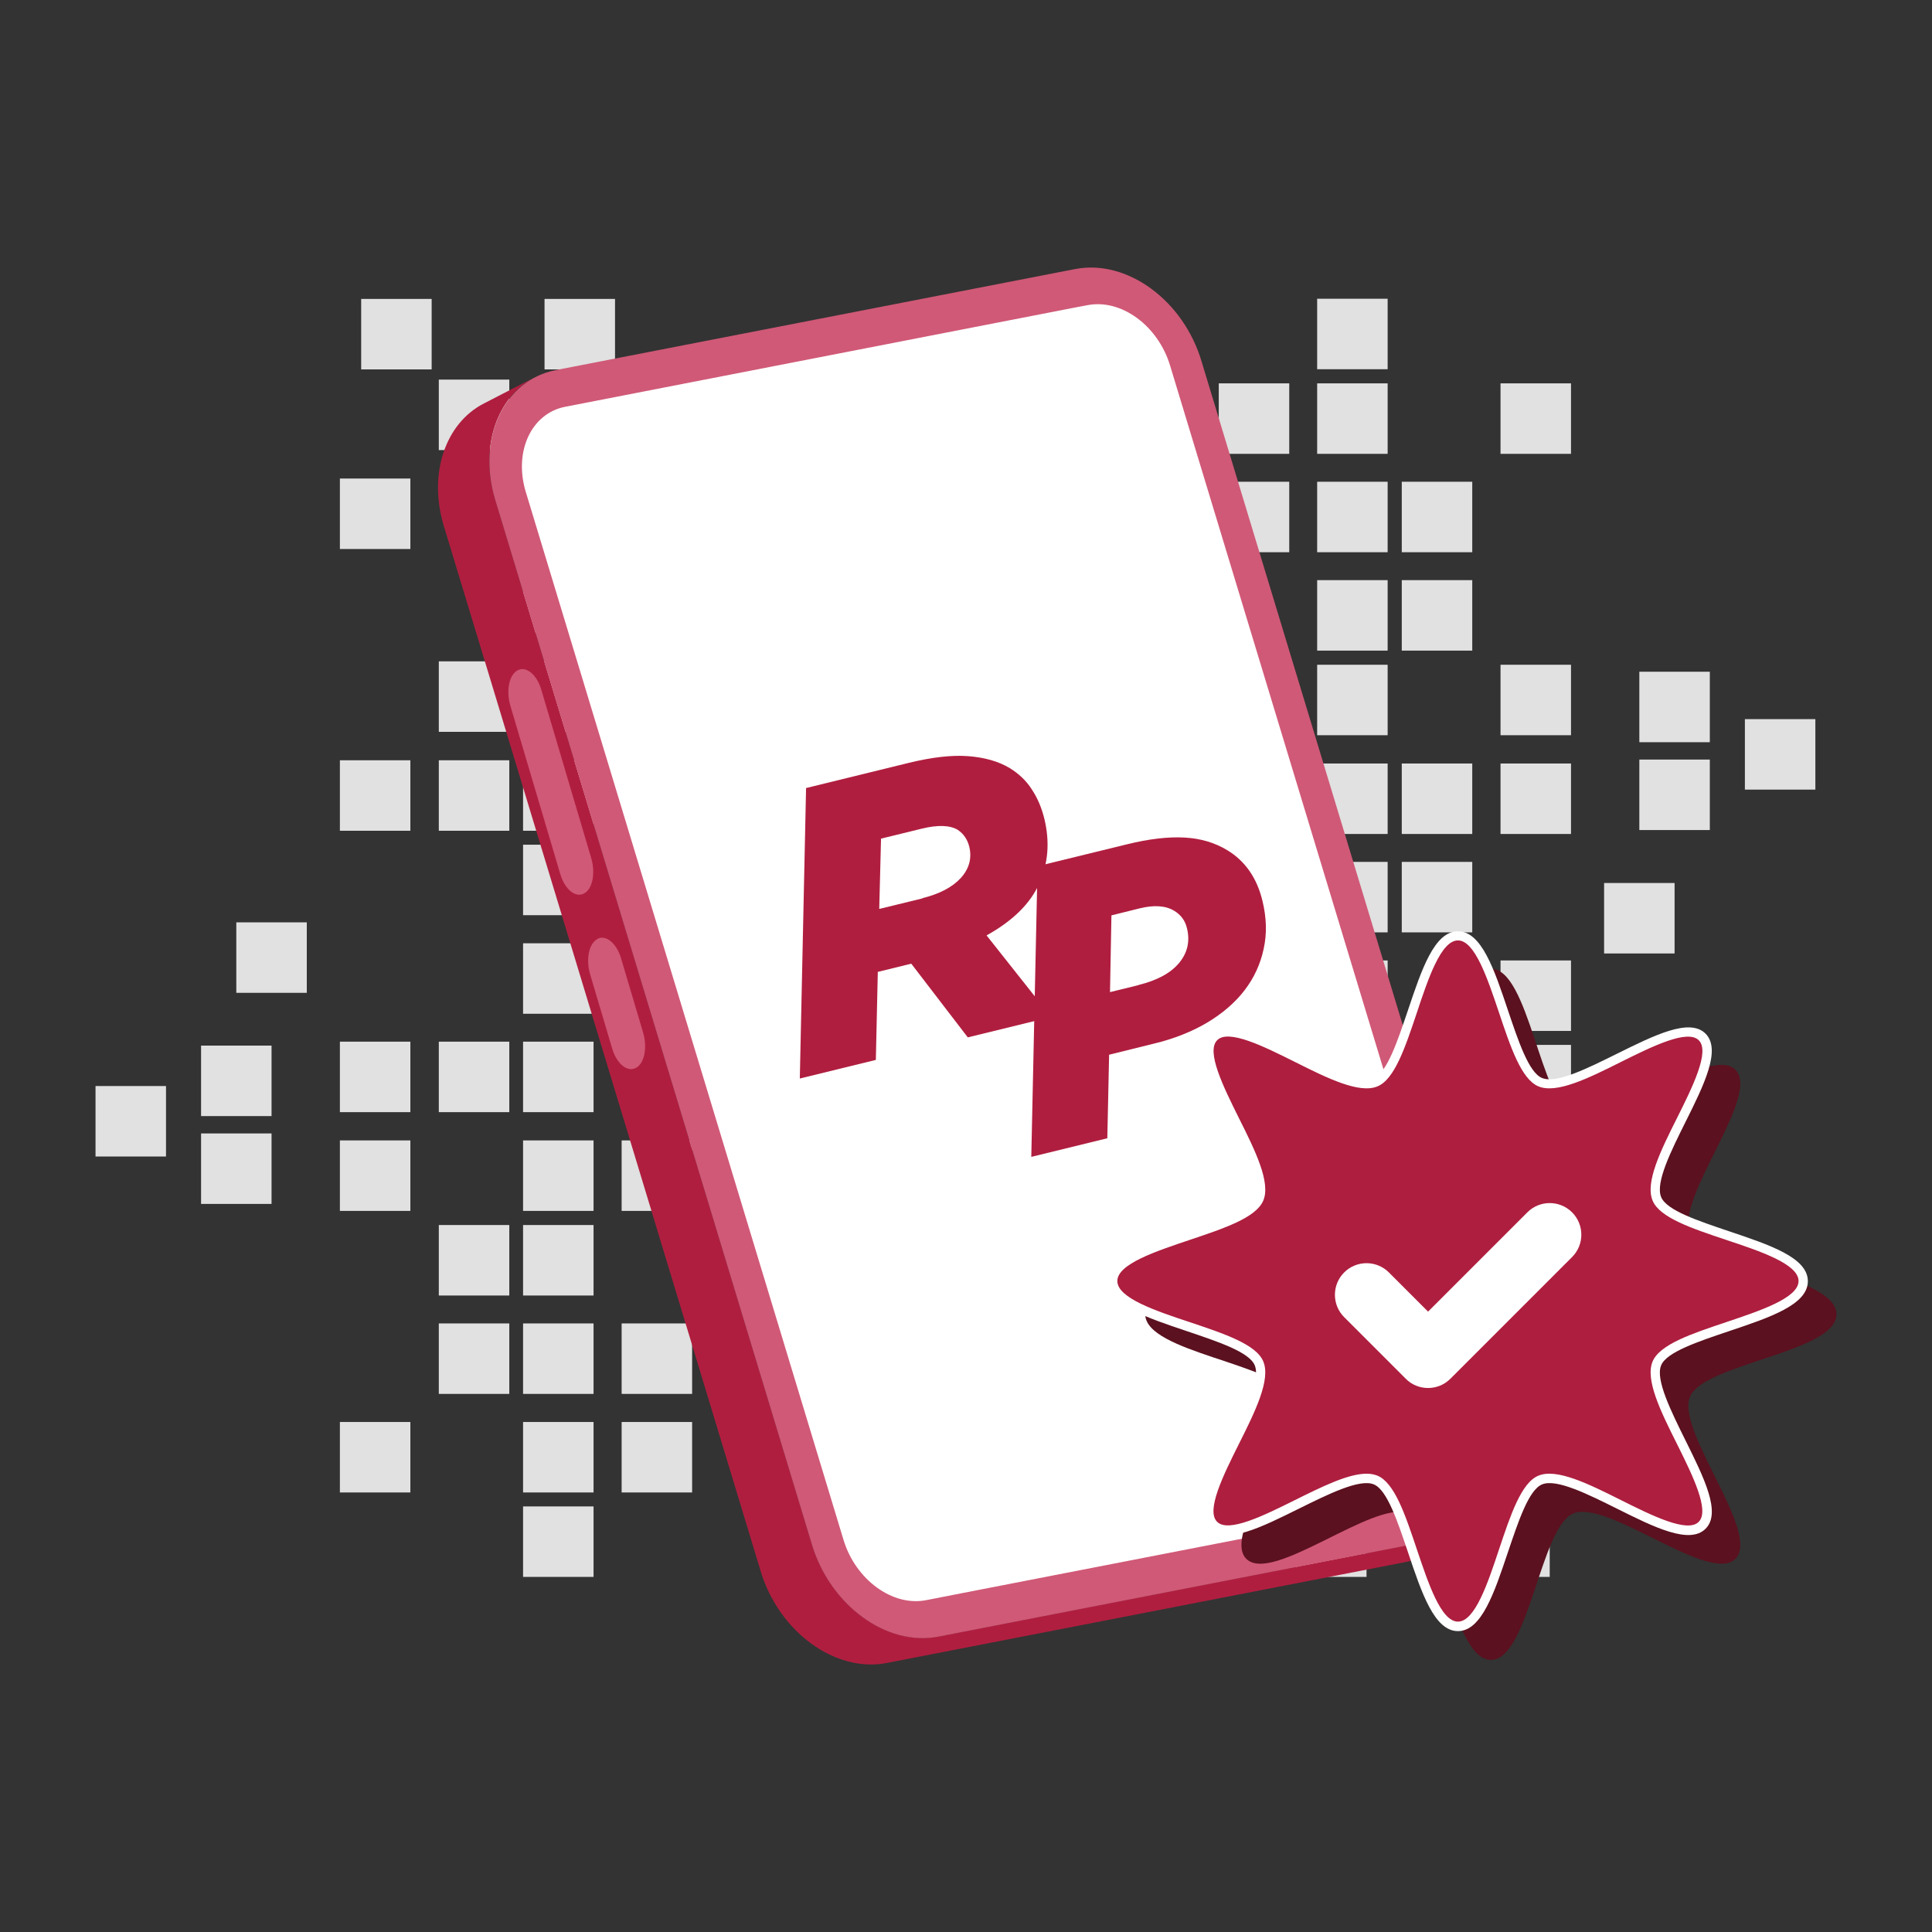 <?xml version="1.0" encoding="UTF-8"?>
<svg id="Layer_1" xmlns="http://www.w3.org/2000/svg" version="1.1" viewBox="0 0 1080 1080">
  <rect x="0" y="0" width="1080" height="1080" fill="#333333" stroke="none"/>
  <!-- Generator: Adobe Illustrator 29.6.1, SVG Export Plug-In . SVG Version: 2.1.1 Build 9)  -->
  <defs>
    <style>
      .st0 {
        isolation: isolate;
      }

      .st1, .st2 {
        fill: #b01e3f;
      }

      .st3 {
        fill: #5b111f;
      }

      .st4 {
        fill: #d05977;
      }

      .st5 {
        fill: #fff;
      }

      .st2 {
        fill-opacity: 0;
      }

      .st6 {
        fill: #e0e1e0;
      }

      .st7 {
        fill: #ae1e3f;
      }
    </style>
  </defs>
  <g>
    <g>
      <rect class="st6" x="826.9" y="842.1" width="39.4" height="39.4"/>
      <rect class="st6" x="724.5" y="842.1" width="39.4" height="39.4"/>
      <rect class="st6" x="838.8" y="584.1" width="39.4" height="39.4"/>
      <rect class="st6" x="783.6" y="584.1" width="39.4" height="39.4"/>
      <rect class="st6" x="736.3" y="584.1" width="39.4" height="39.4"/>
      <rect class="st6" x="838.8" y="536.9" width="39.4" height="39.4"/>
      <rect class="st6" x="736.3" y="536.9" width="39.4" height="39.4"/>
      <rect class="st6" x="681.3" y="536.9" width="39.4" height="39.4"/>
      <rect class="st6" x="783.6" y="481.8" width="39.4" height="39.4"/>
      <rect class="st6" x="736.3" y="481.8" width="39.4" height="39.4"/>
      <rect class="st6" x="838.8" y="426.8" width="39.4" height="39.4"/>
      <rect class="st6" x="783.6" y="426.8" width="39.4" height="39.4"/>
      <rect class="st6" x="736.3" y="426.8" width="39.4" height="39.4"/>
      <rect class="st6" x="916.4" y="375.5" width="39.4" height="39.4"/>
      <rect class="st6" x="916.4" y="424.6" width="39.4" height="39.4"/>
      <rect class="st6" x="838.8" y="371.6" width="39.4" height="39.4"/>
      <rect class="st6" x="736.3" y="371.6" width="39.4" height="39.4"/>
      <rect class="st6" x="681.3" y="371.6" width="39.4" height="39.4"/>
      <rect class="st6" x="975.4" y="402" width="39.4" height="39.4"/>
      <rect class="st6" x="783.6" y="324.3" width="39.4" height="39.4"/>
      <rect class="st6" x="736.3" y="324.3" width="39.4" height="39.4"/>
      <rect class="st6" x="783.6" y="269.3" width="39.4" height="39.4"/>
      <rect class="st6" x="736.3" y="269.3" width="39.4" height="39.4"/>
      <rect class="st6" x="681.3" y="269.3" width="39.4" height="39.4"/>
      <rect class="st6" x="838.8" y="214.3" width="39.4" height="39.4"/>
      <rect class="st6" x="736.3" y="214.3" width="39.4" height="39.4"/>
      <rect class="st6" x="681.3" y="214.3" width="39.4" height="39.4"/>
      <rect class="st6" x="736.3" y="167" width="39.4" height="39.4"/>
      <rect class="st6" x="783.6" y="796.8" width="39.4" height="39.4"/>
      <rect class="st6" x="838.8" y="741.6" width="39.4" height="39.4"/>
      <rect class="st6" x="783.6" y="741.6" width="39.4" height="39.4"/>
      <rect class="st6" x="736.3" y="741.6" width="39.4" height="39.4"/>
      <rect class="st6" x="736.3" y="694.4" width="39.4" height="39.4"/>
      <rect class="st6" x="681.3" y="694.4" width="39.4" height="39.4"/>
      <rect class="st6" x="783.6" y="639.3" width="39.4" height="39.4"/>
      <rect class="st6" x="736.3" y="639.3" width="39.4" height="39.4"/>
      <rect class="st6" x="896.7" y="493.6" width="39.4" height="39.4"/>
    </g>
    <g>
      <rect class="st6" x="201.9" y="167.1" width="39.4" height="39.4"/>
      <rect class="st6" x="304.4" y="167.1" width="39.4" height="39.4"/>
      <rect class="st6" x="190" y="425" width="39.4" height="39.4"/>
      <rect class="st6" x="245.3" y="425" width="39.4" height="39.4"/>
      <rect class="st6" x="292.4" y="425" width="39.4" height="39.4"/>
      <rect class="st6" x="292.4" y="472.2" width="39.4" height="39.4"/>
      <rect class="st6" x="347.5" y="472.2" width="39.4" height="39.4"/>
      <rect class="st6" x="292.4" y="527.3" width="39.4" height="39.4"/>
      <rect class="st6" x="190" y="582.3" width="39.4" height="39.4"/>
      <rect class="st6" x="245.3" y="582.3" width="39.4" height="39.4"/>
      <rect class="st6" x="292.4" y="582.3" width="39.4" height="39.4"/>
      <rect class="st6" x="112.4" y="633.6" width="39.4" height="39.4"/>
      <rect class="st6" x="112.4" y="584.5" width="39.4" height="39.4"/>
      <rect class="st6" x="190" y="637.5" width="39.4" height="39.4"/>
      <rect class="st6" x="292.4" y="637.5" width="39.4" height="39.4"/>
      <rect class="st6" x="347.5" y="637.5" width="39.4" height="39.4"/>
      <rect class="st6" x="53.4" y="607.1" width="39.4" height="39.4"/>
      <rect class="st6" x="245.3" y="684.8" width="39.4" height="39.4"/>
      <rect class="st6" x="292.4" y="684.8" width="39.4" height="39.4"/>
      <rect class="st6" x="245.3" y="739.8" width="39.4" height="39.4"/>
      <rect class="st6" x="292.4" y="739.8" width="39.4" height="39.4"/>
      <rect class="st6" x="347.5" y="739.8" width="39.4" height="39.4"/>
      <rect class="st6" x="190" y="794.9" width="39.4" height="39.4"/>
      <rect class="st6" x="292.4" y="794.9" width="39.4" height="39.4"/>
      <rect class="st6" x="347.5" y="794.9" width="39.4" height="39.4"/>
      <rect class="st6" x="292.4" y="842.1" width="39.4" height="39.4"/>
      <rect class="st6" x="245.3" y="212.2" width="39.4" height="39.4"/>
      <rect class="st6" x="190" y="267.5" width="39.4" height="39.4"/>
      <rect class="st6" x="292.4" y="267.5" width="39.4" height="39.4"/>
      <rect class="st6" x="292.4" y="314.7" width="39.4" height="39.4"/>
      <rect class="st6" x="347.5" y="314.7" width="39.4" height="39.4"/>
      <rect class="st6" x="245.3" y="369.7" width="39.4" height="39.4"/>
      <rect class="st6" x="292.4" y="369.7" width="39.4" height="39.4"/>
      <rect class="st6" x="132.1" y="515.6" width="39.4" height="39.4"/>
    </g>
  </g>
  <g>
    <path class="st1" d="M814.9,858.3l-290.4,56.5c-28.9,5.6-60.5-17.5-70.7-51.7l-177.1-584.2c-8.7-29.3,1.2-57.2,22.4-68.1l-28.7,14.8c-21.2,10.9-31.1,38.8-22.4,68.1l177.1,584.2c10.1,34.2,41.8,57.4,70.7,51.7l290.4-56.5c4.1-.8,8-2.1,11.5-4l28.7-14.8c-3.5,1.8-7.4,3.2-11.5,4h0Z"/>
    <g>
      <path class="st4" d="M289.4,374.7c-4.8,2.5-6.6,11.3-4.1,19.8l27.9,94.1c2.5,8.5,8.4,13.4,13.2,10.9,4.8-2.4,6.6-11.3,4.1-19.8l-27.9-94.1c-2.5-8.5-8.4-13.4-13.2-10.9"/>
      <path class="st4" d="M334,524.9c-4.8,2.5-6.6,11.3-4.1,19.8l12.3,41.4c2.5,8.5,8.4,13.4,13.2,10.9,4.8-2.4,6.6-11.3,4.1-19.8l-12.3-41.4c-2.5-8.5-8.4-13.4-13.2-11"/>
    </g>
    <path class="st4" d="M601.1,150.4c28.9-5.6,60.5,17.5,70.6,51.7l177.1,584.2c10.1,34.2-5,66.5-33.9,72.1l-290.4,56.5c-28.9,5.6-60.5-17.5-70.7-51.7l-177.1-584.2c-10.1-34.2,5.1-66.4,33.9-72.1l290.4-56.5h.1Z"/>
    <g>
      <path class="st5" d="M809.7,837.7l-263.8,51.3-28.2,5.5c-18.8,3.7-39.5-11.5-46.2-33.8l-177.7-586.1c-6.6-22.4,3.3-43.5,22.1-47.2l285.6-55.6,6.4-1.2c18.9-3.7,39.5,11.5,46.2,33.8l177.7,586.1c6.6,22.3-3.3,43.4-22.2,47.1h0Z"/>
      <path class="st2" d="M809.7,837.7l-263.8,51.3,55.7-717.2,6.4-1.2c18.9-3.7,39.5,11.5,46.2,33.8l177.7,586.1c6.6,22.3-3.3,43.4-22.2,47.1h0Z"/>
    </g>
  </g>
  <g>
    <g class="st0">
      <g class="st0">
        <path class="st1" d="M450.7,440.5l57.5-14.1c12.8-3.1,23.8-4.4,33-3.7,9.2.7,17,2.9,23.3,6.7,5,3.1,9.2,7,12.3,11.9,3.2,4.8,5.5,10.3,7,16.4,3.1,12.8,2.2,24.8-2.8,36.1-5,11.3-14.9,21-29.5,29.1l36.1,45.6-46.6,11.4-31.6-41.2-18.7,4.6-1.1,49.2-42.5,10.4,3.5-162.5ZM515.6,502.1c9.6-2.4,16.7-6.1,21.5-11.3,4.7-5.2,6.3-11.1,4.7-17.6-1-3.9-3.1-7.1-6.4-9.3-4.3-2.6-11-2.9-20-.7l-22.9,5.6-1,39.3,24.2-5.9Z"/>
      </g>
    </g>
    <g class="st0">
      <g class="st0">
        <path class="st1" d="M580,484.2l49.9-12.2c12.5-3.1,23.3-4.3,32.3-3.8,9.1.5,17,2.9,23.9,7.1,9.9,6,16.5,15.4,19.6,28.2,2.3,9.4,2.6,18.4.7,26.9-1.8,8.5-5.4,16.3-10.7,23.2-5.3,6.9-12.3,12.9-20.8,18-8.6,5.1-18.6,9.1-29.9,11.8l-25,6.2-1,46.7-42.5,10.4,3.5-162.5ZM636.5,550.6c10.5-2.6,18-6.7,22.7-12.4,4.7-5.7,6.1-12.2,4.3-19.4-1-4.2-3.4-7.4-7-9.6-4.9-3-11.4-3.4-19.5-1.4l-15.7,3.9-.8,42.9,15.9-3.9Z"/>
      </g>
    </g>
  </g>
  <g>
    <path class="st3" d="M1026.6,734.7c0,21.3-74.3,27.5-81.9,46.1-7.9,19.1,39.8,76.1,25.4,90.6-14.4,14.4-71.3-33.3-90.6-25.4-18.5,7.7-24.8,81.9-46.1,81.9s-27.5-74.3-46.1-81.9c-19.1-7.9-76.1,39.8-90.6,25.4-14.4-14.4,33.3-71.3,25.4-90.6-7.7-18.5-81.9-24.8-81.9-46.1s74.3-27.5,81.9-46.1c7.9-19.1-39.8-76.1-25.4-90.6s71.3,33.3,90.6,25.4c18.5-7.7,24.8-81.9,46.1-81.9s27.5,74.3,46.1,81.9c19.1,7.9,76.1-39.8,90.6-25.4,14.4,14.4-33.3,71.3-25.4,90.6,7.7,18.5,81.9,24.8,81.9,46.1Z"/>
    <g>
      <path class="st7" d="M1008.1,716.2c0,21.3-74.3,27.5-81.9,46.1-7.9,19.1,39.8,76.1,25.4,90.6-14.4,14.4-71.3-33.3-90.6-25.4-18.5,7.7-24.8,81.9-46.1,81.9s-27.5-74.3-46.1-81.9c-19.1-7.9-76.1,39.8-90.6,25.4-14.4-14.4,33.3-71.3,25.4-90.6-7.7-18.5-81.9-24.8-81.9-46.1s74.3-27.5,81.9-46.1c7.9-19.1-39.8-76.1-25.4-90.6,14.4-14.4,71.3,33.3,90.6,25.4,18.5-7.7,24.8-81.9,46.1-81.9s27.5,74.3,46.1,81.9c19.1,7.9,76.1-39.8,90.6-25.4s-33.3,71.3-25.4,90.6c7.7,18.5,81.9,24.8,81.9,46.1Z"/>
      <path class="st5" d="M815,911.8c-13.2,0-20.3-21.4-27.9-44-5.8-17.2-11.7-35-19.1-38-7.9-3.4-26,5.7-42,13.6-20.8,10.3-40.5,20.2-49.4,11.2-8.9-8.9.8-28.6,11.2-49.4,7.9-15.9,17-33.9,13.6-42-3.1-7.5-20.9-13.3-38-19.1-22.6-7.6-44-14.7-44-27.9s21.4-20.3,44-27.9c17.2-5.8,35-11.7,38-19.1,3.4-7.9-5.7-26-13.6-42-10.3-20.8-20.1-40.5-11.2-49.4,8.9-8.9,28.6.8,49.4,11.2,15.9,7.9,33.9,16.8,42,13.6,7.5-3.1,13.3-20.9,19.1-38,7.6-22.6,14.7-44,27.9-44s20.3,21.4,27.9,44c5.8,17.2,11.7,35,19.1,38,8.1,3.4,26-5.7,42-13.6,20.8-10.3,40.5-20.1,49.4-11.2,8.9,8.9-.8,28.6-11.2,49.4-7.9,15.9-17,33.9-13.6,42,3.1,7.5,20.9,13.3,38,19.1,22.6,7.6,44,14.7,44,27.9s-21.4,20.3-44,27.9c-17.2,5.8-35,11.7-38,19.1-3.4,7.9,5.7,26,13.6,42,10.3,20.8,20.2,40.5,11.2,49.4-8.9,8.9-28.6-.8-49.4-11.2-15.9-7.9-33.9-17-42-13.6-7.5,3.1-13.3,20.9-19.1,38-7.6,22.6-14.7,44-27.9,44ZM763.9,823.8c2.3,0,4.3.4,6.1,1.1,9.6,4,15.6,22,22,41.1,6.4,19,13.5,40.5,23,40.5s16.7-21.5,23-40.5c6.4-19.1,12.4-37.2,22-41.1,10.1-4.2,27.7,4.4,46.2,13.7,17.4,8.7,37.2,18.5,43.4,12.1,6.3-6.3-3.5-26.1-12.1-43.4-9.3-18.5-17.9-36.1-13.7-46.2,4-9.6,22-15.6,41.1-22,19-6.4,40.5-13.5,40.5-23s-21.5-16.7-40.5-23c-19.1-6.4-37.2-12.4-41.1-22-4.2-10.1,4.4-27.7,13.7-46.2,8.7-17.4,18.5-37.2,12.1-43.4-6.3-6.3-26.1,3.5-43.4,12.1-18.5,9.3-36.1,17.9-46.2,13.7-9.6-4-15.6-22-22-41.1-6.4-19-13.5-40.5-23-40.5s-16.7,21.5-23,40.5c-6.4,19.1-12.4,37.2-22,41.1-10.1,4.2-27.7-4.4-46.2-13.7-17.4-8.7-37.2-18.5-43.4-12.1-6.3,6.3,3.5,26.1,12.1,43.4,9.3,18.5,17.9,36.1,13.7,46.2-4,9.6-22,15.6-41.1,22-19,6.4-40.5,13.5-40.5,23s21.5,16.7,40.5,23c19.1,6.4,37.2,12.4,41.1,22,4.2,10.1-4.4,27.7-13.7,46.2-8.7,17.4-18.5,37.2-12.1,43.4,6.3,6.3,26.1-3.5,43.4-12.1,15.3-7.6,29.8-14.8,40.2-14.8h0Z"/>
    </g>
  </g>
  <path class="st5" d="M798.3,775.9c-4.5,0-9.1-1.7-12.5-5.2l-34.4-34.4c-6.9-6.9-6.9-18.1,0-25s18.1-6.9,25,0l21.9,21.9,55.5-55.5c6.9-6.9,18.1-6.9,25,0s6.9,18.1,0,25l-68,68c-3.5,3.5-8,5.2-12.5,5.2Z"/>
</svg>